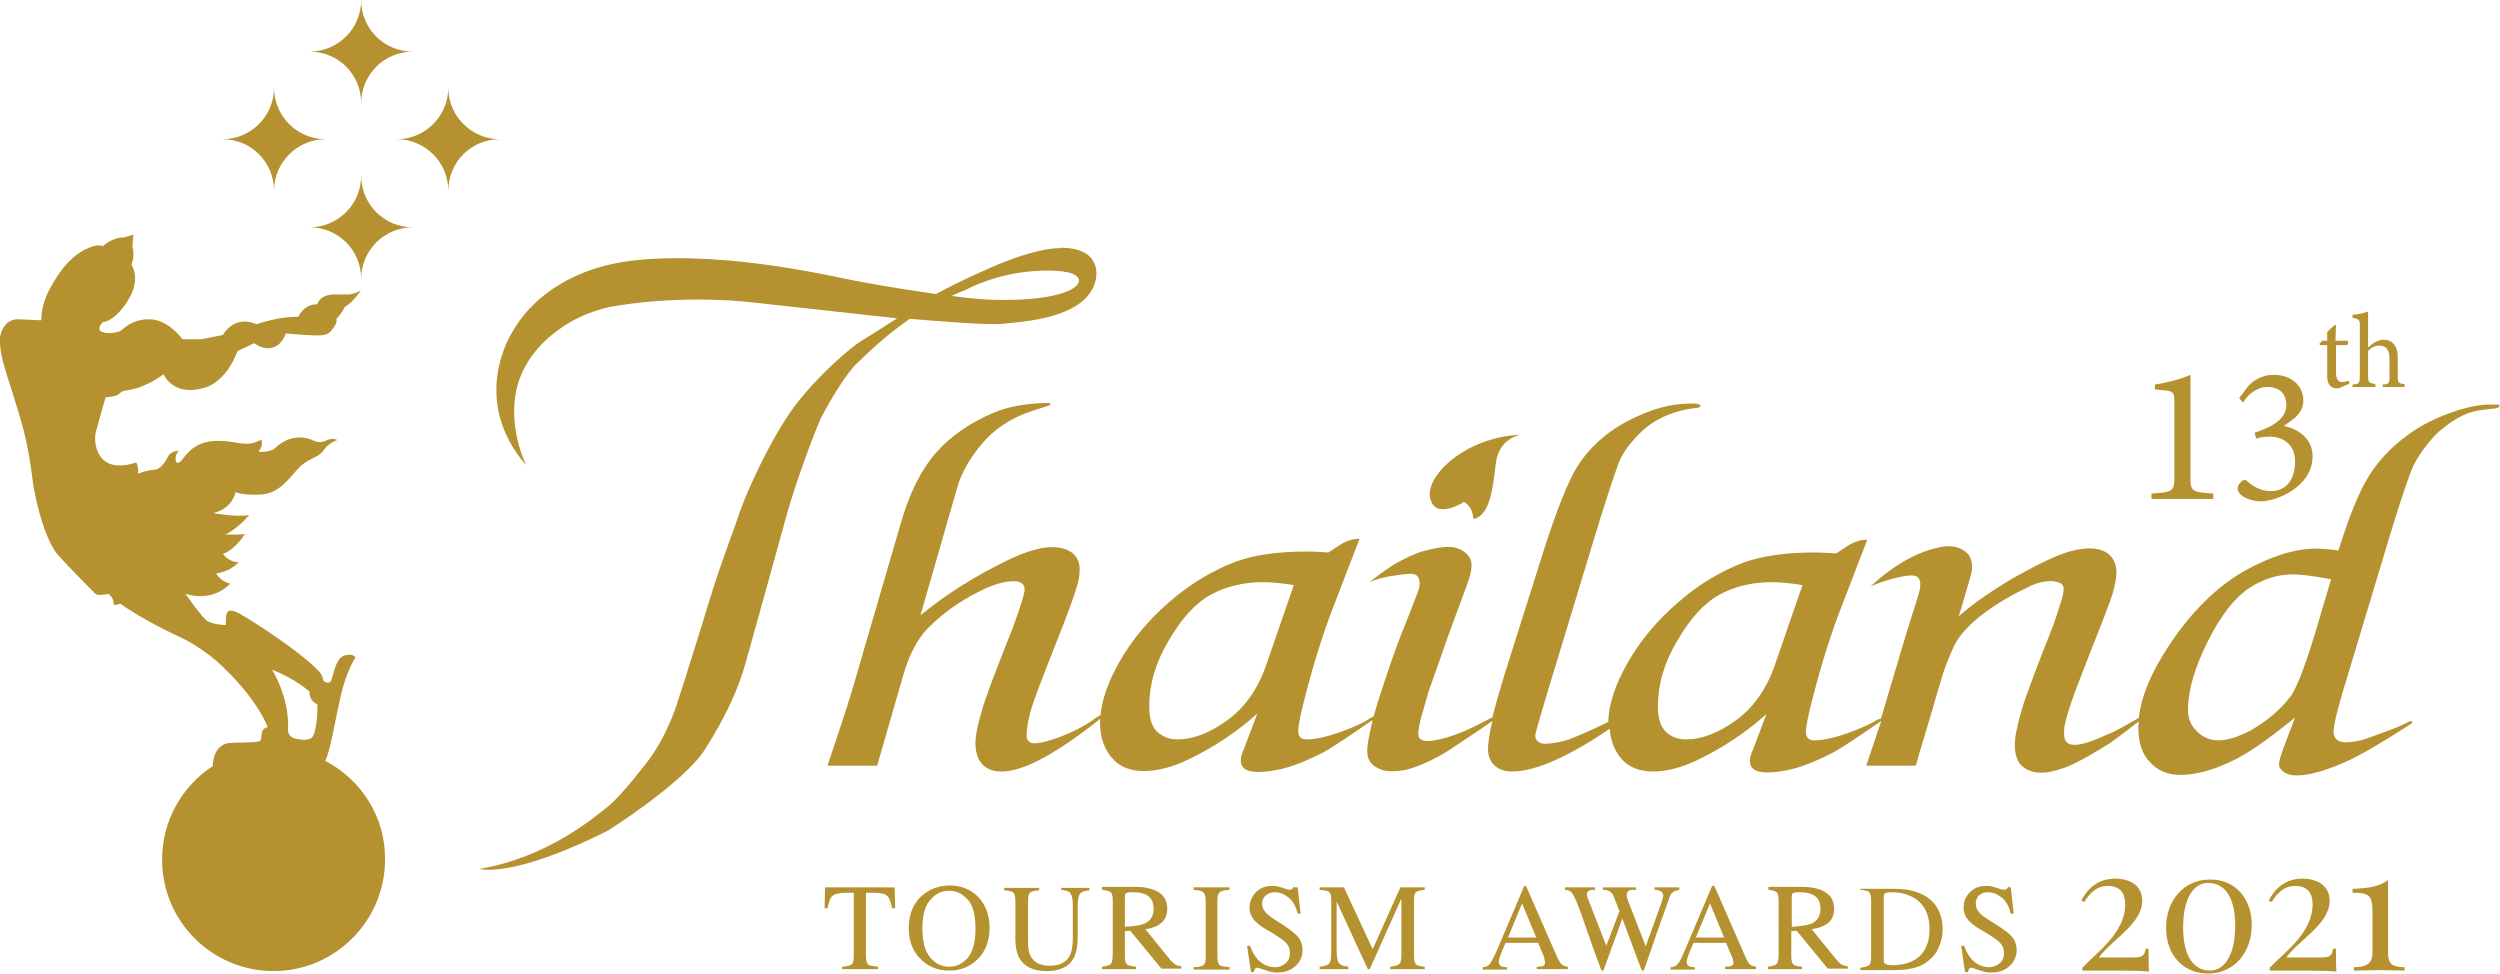<?xml version="1.0" encoding="utf-8"?>
<!-- Generator: Adobe Illustrator 26.4.1, SVG Export Plug-In . SVG Version: 6.00 Build 0)  -->
<svg version="1.1" id="Layer_1" xmlns="http://www.w3.org/2000/svg" xmlns:xlink="http://www.w3.org/1999/xlink" x="0px" y="0px"
	 viewBox="0 0 513.6 200" style="enable-background:new 0 0 513.6 200;" xml:space="preserve">
<style type="text/css">
	.st0{fill:#B5912F;}
</style>
<g>
	<g>
		<g>
			<g>
				<g>
					<defs>
						<path id="SVGID_1_" d="M293.8,102.3c1,4.7,7,0.8,7,0.8c2.4,1.7,1.5,3.7,2.1,3.5c3.2-0.9,3.8-6.2,4.4-11.4
							c0.6-5.2,5.1-5.9,5.1-5.9C301,89.8,292.8,97.8,293.8,102.3 M237.7,150.3c-1.1-1.1-1.6-2.8-1.6-5.2c0-4.5,1.3-9,4-13.5
							c2.6-4.5,5.5-7.7,8.6-9.4c3.1-1.7,6.7-2.6,10.8-2.6c1.7,0,3.8,0.2,6.3,0.6l-5.7,16.5c-1.7,4.9-4.4,8.7-8,11.3
							c-3.6,2.6-7,3.9-10.2,3.9C240.1,151.9,238.8,151.3,237.7,150.3 M342.2,150.3c-1.1-1.1-1.6-2.8-1.6-5.2c0-4.5,1.3-9,4-13.5
							c2.6-4.5,5.5-7.7,8.6-9.4c3.1-1.7,6.7-2.6,10.8-2.6c1.7,0,3.8,0.2,6.3,0.6l-5.7,16.5c-1.7,4.9-4.4,8.7-8,11.3
							c-3.6,2.6-7,3.9-10.2,3.9C344.6,151.9,343.2,151.3,342.2,150.3 M451.4,150.3c-1.3-1.2-1.9-2.7-1.9-4.5c0-4,1.4-8.7,4.1-14.1
							c2.7-5.4,5.6-9,8.5-10.9c2.9-1.9,5.9-2.8,9-2.8c1.5,0,4.1,0.3,7.8,1l-3.2,10.8c-2.1,7-3.8,11.3-5,13.1
							c-2.1,2.8-4.9,5.2-8.4,7.2c-2.5,1.3-4.7,2-6.6,2C454.1,152.1,452.6,151.5,451.4,150.3 M504.9,84.3c-4,1.3-7.6,3-10.7,5.4
							c-3.1,2.3-5.7,5.1-7.6,8.2c-2,3.2-4,8.2-6.2,15.2c-2-0.3-3.6-0.4-4.5-0.4c-4.5,0-9.5,1.6-15,4.7c-5.5,3.2-10.4,8-14.9,14.6
							c-3.9,5.8-6.1,10.9-6.6,15.5c-0.1,0-0.3,0.1-0.4,0.2c-0.2,0.1-3.4,2-4.7,2.6c-1.3,0.5-5.1,2.5-7.7,2.7
							c-2.6,0.2-2.7-1.5-2.5-3.5c0.2-2,2.2-7.4,2.2-7.4s3.1-8.1,3.2-8.3c0.1-0.3,2.5-6.2,4-10.3c1.5-4.1,1.3-6.5,1.3-6.5
							c-0.5-4.1-4.2-4.5-6.4-4.3c-2.2,0.2-4.9,0.6-12.9,5c-8,4.3-13.1,8.9-13.1,8.9c0.1-0.1,2.6-8.8,2.6-8.8c0.6-3-0.9-4.2-0.9-4.2
							c-2.3-2.2-6-1.1-6-1.1c-7.7,1.7-13.9,8.1-13.9,8.1c0.9-0.7,7.3-2.8,9.2-2.3c1.9,0.5,0.8,3.6,0.8,3.6c-0.1,0.5-2.3,7.3-2.4,7.7
							c-0.1,0.4-4,13.3-4.5,15.1c-0.1,0.5-0.5,1.6-0.9,3c-0.1-0.1-0.5,0-1.5,0.6c-1.5,0.9-8,3.8-12.2,3.8c-1.1,0-1.7-0.6-1.7-1.7
							c0-1.1,0.5-3.6,1.5-7.4c1.8-7,3.8-13.2,5.9-18.6l5.2-13.5c0,0-1.6-0.2-3.8,1.1c-2.1,1.4-2.6,1.7-2.6,1.7
							c-1.5-0.1-3-0.2-4.5-0.2c-5.8,0-10.6,0.7-14.3,2c-4.8,1.8-9.4,4.5-13.7,8.3c-4.4,3.8-7.8,7.9-10.4,12.5
							c-2.5,4.4-3.8,8.4-3.9,12c-1.8,0.9-4.1,2-7.5,3.4c-2,0.8-4.5,1.1-5.5,1.1c-1.1,0-2-0.6-2-1.7c0-0.5,1.7-6.3,5.1-17.4l6.8-22.4
							c2.4-8,4.2-13.3,5.2-16.1c1.4-3.8,5.5-7.4,6.8-8.2c3.1-2.1,6.9-3,9.3-3.2c1.2-0.1,0.9-0.9-0.7-0.9c-3.3,0-6.8,0.4-11.9,2.8
							c-5.2,2.4-9.2,5.8-12,10.2c-1.8,2.9-4.1,8.6-6.8,17l-7.4,23.4c-1.4,4.5-2.5,8.2-3.2,11.1c0,0-0.1,0-0.1,0
							c-0.2,0.1-0.7,0.4-3.7,1.9c-3,1.5-6.2,2.5-8.1,2.8c-1.9,0.3-2.6,0.1-3.1-0.5c-0.5-0.6,0-2.6,0-2.6c0.1-1.1,1.8-6.4,1.8-6.7
							c0.1-0.2,4.2-11.9,4.3-12.2c0.1-0.3,3.8-10.3,3.8-10.3c1-2.7,0.8-3.9,0.8-3.9c0-1.6-1.7-3.2-3.9-3.5c-2.2-0.3-5.9,0.8-5.9,0.8
							c-1.4,0.3-4.3,1.7-6,2.7c-1.7,1-5.2,3.7-5.2,3.7c2.7-1.2,6.2-1.5,7.9-1.7c1.7-0.2,2.1,0.6,2.1,0.6c0.8,1.2,0,3.1-0.2,3.6
							c-0.2,0.5-2.1,5.4-2.1,5.4c-2.8,6.7-5.4,15.1-6,16.9c-0.2,0.7-0.5,1.7-0.8,2.8c-0.5,0.2-1,0.5-1.6,0.9
							c-1.5,0.9-8,3.8-12.2,3.8c-1.1,0-1.7-0.6-1.7-1.7c0-1.1,0.5-3.6,1.5-7.4c1.8-7,3.8-13.2,5.9-18.6l5.2-13.5
							c0,0-1.6-0.2-3.8,1.1c-2.1,1.4-2.6,1.7-2.6,1.7c-1.5-0.1-3-0.2-4.5-0.2c-5.8,0-10.6,0.7-14.3,2c-4.8,1.8-9.4,4.5-13.8,8.3
							c-4.4,3.8-7.8,7.9-10.4,12.5c-2.2,3.9-3.5,7.5-3.8,10.8c-0.6,0.3-1.2,0.7-1.7,1.1c-2.9,2.1-9.1,4.7-11.9,4.7
							c-0.5,0-0.9-0.1-1.1-0.4c-0.3-0.2-0.5-0.6-0.5-1.1c0-1.5,0.3-3.1,0.8-5c0.5-1.9,2.3-6.6,5.3-14.2c2.2-5.5,3.6-9.3,4.2-11.4
							c0.4-1.2,0.6-2.4,0.6-3.6c0-1.5-0.5-2.6-1.5-3.4c-1-0.8-2.4-1.2-4.2-1.2c-2.3,0-5.4,0.9-9.1,2.7c-6.4,3.1-12.4,6.8-17.9,11.3
							l7.6-26.4c1.4-4.9,5.2-9.2,6.6-10.5c4.9-4.6,10.3-5.4,12.2-6.2c0.8-0.3,0-0.5,0-0.5s-6.2-0.2-11.4,2
							c-4.9,2.1-8.8,4.8-11.8,8.2c-3,3.4-5.5,8.3-7.3,14.7l-10,34.3c-1.2,4-2.9,9-5,15.3h10.2l5.4-18.7c1.2-4.1,2.8-7.1,4.7-9.2
							c3.1-3.2,6.7-5.8,10.7-7.8c2.9-1.5,5.3-2.2,7.2-2.2c1.6,0,2.3,0.6,2.3,1.8c0,0.7-0.8,3.3-2.4,7.7c-3.6,9-5.8,14.8-6.5,17.5
							c-0.8,2.7-1.2,4.8-1.2,6.2c0,2,0.5,3.5,1.5,4.5c1,1,2.3,1.4,3.9,1.4c1.9,0,4.4-0.7,7.4-2.2c3.5-1.7,8.7-5.3,12.8-8.6
							c0,0.3,0,0.6,0,0.9c0,3.1,1,5.7,2.9,7.6c1.4,1.4,3.4,2.2,6.1,2.2c2.8,0,5.9-0.8,9.2-2.4c5.4-2.6,10.1-5.8,14.1-9.4l-2.8,7.4
							c-0.4,0.9-0.6,1.6-0.6,2.2c0,0.8,0.3,1.4,0.9,1.8c0.6,0.4,1.5,0.6,2.7,0.6c1.6,0,3.4-0.3,5.1-0.7c2.7-0.7,5.5-1.9,8.4-3.4
							c1.3-0.7,5.4-3.4,10-6.6c-0.4,1.6-0.7,3.2-0.9,4.2c-0.3,1.9-0.5,3.7,0.9,5c1.4,1.2,3.3,1.7,6.6,1.1c3.3-0.7,7.6-3.1,8.8-3.9
							c1-0.7,7.5-4.9,9.2-6.2c-0.6,2.5-0.9,4.5-0.9,5.8c0,1.4,0.5,2.6,1.4,3.4c0.9,0.8,2.1,1.2,3.5,1.2c3.2,0,7.2-1.3,12.1-3.9
							c2.9-1.5,5.5-3.2,8-4.9c0.2,2.6,1.1,4.9,2.8,6.6c1.4,1.4,3.5,2.2,6.1,2.2c2.8,0,5.9-0.8,9.2-2.4c5.4-2.6,10.1-5.8,14.1-9.4
							l-2.8,7.4c-0.4,0.9-0.6,1.6-0.6,2.2c0,0.8,0.3,1.4,0.9,1.8c0.6,0.4,1.5,0.6,2.7,0.6c1.7,0,3.4-0.3,5.1-0.7
							c2.7-0.7,5.5-1.9,8.4-3.4c1.5-0.8,4.7-2.9,9.9-6.5c-1.3,3.8-3.1,9.2-3.1,9.2h10.2c0-0.3,3-10.1,3.1-10.5
							c0.1-0.4,2.2-7.6,2.5-8.5c0.3-0.9,1.2-3.3,2.2-5.5c1-2.2,3.5-5.1,8-8.1c4.5-3,7.1-3.9,7.5-4.2c0.5-0.3,3.3-1.5,5.4-1
							c2.1,0.4,1.7,1.5,1.5,2.7c-0.2,1.1-2.1,6.8-2.3,7.1c-0.1,0.2-3.7,9.4-3.9,10.1c-0.2,0.7-2.2,5.2-3.3,10.6
							c-1.2,5.3,0.9,7.2,0.9,7.2c2.9,2.8,7.3,1.1,9.5,0.3c2.2-0.8,7.2-3.8,8.7-4.8c1.4-0.9,5.2-3.9,6-4.5c0,0.4-0.1,0.8-0.1,1.2
							c0,3.2,0.8,5.6,2.5,7.3c1.6,1.7,3.7,2.5,6.1,2.5c2.9,0,6.2-0.8,9.9-2.5c3.7-1.6,8.2-4.8,13.7-9.3L469,154
							c-0.5,1.4-0.8,2.4-0.8,3c0,0.6,0.3,1.1,1,1.6c0.7,0.5,1.6,0.7,2.7,0.7c2.4,0,5.7-0.9,9.8-2.7c3-1.3,7.6-4,13.8-8
							c0,0,0.3-0.8-0.7-0.3c-0.9,0.5-2.2,1.2-9.1,3.6c-1.2,0.4-3,0.6-3.8,0.6c-1.4,0-2.5-0.7-2.5-2.1c0-1.2,0.6-3.8,1.7-7.6
							l9.7-32.2c2.6-8.6,4.3-13.5,5.1-15.1c1.3-2.7,4-5.8,5.1-6.8c5.7-4.8,8.2-4.3,11.6-4.8c1-0.1,1.3-0.8,0.3-0.8
							C510.4,83.1,508.9,83.1,504.9,84.3 M195.5,60.8c1-0.5,2-0.9,3-1.3c0,0,6.6-3.7,15.7-3.9c0,0,5.3-0.2,6.8,1
							c0,0,1.8,1.1-0.5,2.6c0,0-2.7,2.2-12.6,2.4c-0.2,0-0.5,0-0.7,0C203.9,61.7,199.7,61.4,195.5,60.8 M217.2,51
							c0,0-5-0.1-15.7,4.9c0,0-4.2,1.8-9.2,4.5c-8-1.1-15.5-2.5-17-2.8c-2.5-0.4-25-6-44.1-4.2c-19.2,1.8-25.3,13.8-25.7,14.4
							c-0.4,0.6-9.2,14.1,2.6,27.8c0,0-5.7-11.4,0.2-21c0,0,4.6-8.7,16.8-11.5c0,0,13.9-2.9,31.1-0.8c0,0,25.4,2.8,28.1,3.1
							c-3.1,2-6.3,4-7.3,4.6c-2,1.2-8.8,6.9-13.8,13.5c-4.8,6.5-10.2,18.1-11.8,23.4c0,0-4.1,11.3-4.7,13.4c0,0-6.8,22-7.3,23.3
							c0,0-1.9,6.8-6.1,12.5c0,0-5.7,7.5-8.3,9.5c-2.6,2.1-12.5,10.6-26.5,12.9c0,0,6.5,2.1,26.3-7.8c0,0,15.6-9.8,20-16.7
							c4.4-6.9,7.1-12.9,8.6-18.6c0,0,7-25.1,8.3-29.9c1.3-4.8,5.7-17.3,7.3-20.3c1.5-2.8,4.9-8.6,7.1-10.6
							c1.4-1.3,5.2-5.2,10.8-9.1c5,0.4,16.4,1.4,19.3,1c3.6-0.4,17.2-1,18.9-9c0,0,1.8-6.6-7.2-6.6C217.8,51,217.5,51,217.2,51"/>
					</defs>
					<use xlink:href="#SVGID_1_"  style="overflow:visible;fill:#B5912F;"/>
					<clipPath id="SVGID_00000091007278863495620930000017693981510799920274_">
						<use xlink:href="#SVGID_1_"  style="overflow:visible;"/>
					</clipPath>
				</g>
			</g>
			<g>
				<g>
					<defs>
						<path id="SVGID_00000142144683302214955470000013805736127891338637_" d="M169.5,182.3l-0.1,4.3h0.6c0.3-1.4,0.6-2.3,1.1-2.6
							c0.5-0.4,1.5-0.6,2.9-0.6h1.4v12.7c0,1.1-0.1,1.8-0.4,2c-0.3,0.3-0.9,0.4-2,0.5v0.5h7.4v-0.5c-1-0.1-1.7-0.2-2-0.4
							c-0.3-0.2-0.5-0.9-0.5-1.8v-13h1.4c1.5,0,2.4,0.2,2.9,0.6c0.5,0.4,0.8,1.3,1.1,2.6h0.6l-0.1-4.3H169.5z M218,182.3v0.5
							c0.9,0.1,1.6,0.3,1.9,0.7c0.3,0.4,0.5,1.2,0.5,2.6v6.6c0,1.6-0.2,2.8-0.6,3.6c-0.7,1.4-2.1,2.1-4.2,2.1c-1.9,0-3.2-0.7-3.9-2
							c-0.4-0.8-0.5-1.8-0.5-3.1v-8.1c0-0.9,0.1-1.5,0.4-1.8c0.3-0.3,0.9-0.4,1.9-0.5v-0.5h-7.2v0.5c1,0.1,1.6,0.2,1.9,0.5
							c0.3,0.3,0.4,0.9,0.4,1.7v7.9c0,1.6,0.3,2.9,0.8,3.8c1,1.8,2.9,2.7,5.6,2.7c2.8,0,4.6-0.9,5.6-2.7c0.5-1,0.8-2.4,0.8-4.1v-6.6
							c0-1.3,0.2-2.2,0.5-2.5c0.3-0.4,1-0.6,1.9-0.7v-0.5H218z M231.1,184.2c0-0.4,0.1-0.6,0.2-0.7c0.2-0.1,0.6-0.2,1.3-0.2
							c1.1,0,1.9,0.1,2.6,0.4c1.2,0.5,1.8,1.5,1.8,3c0,1.5-0.7,2.6-2,3.1c-0.8,0.3-2.1,0.5-3.9,0.6V184.2z M226.4,182.3v0.5
							c0.9,0.1,1.5,0.3,1.8,0.5c0.3,0.3,0.4,0.9,0.4,1.7v11c0,1-0.1,1.7-0.4,2c-0.2,0.3-0.8,0.5-1.8,0.6v0.5h7v-0.5
							c-1-0.1-1.6-0.2-1.9-0.5c-0.3-0.3-0.4-0.9-0.4-1.8v-5l1.1-0.1l6.4,7.8h4.1v-0.5c-0.5,0-0.9-0.2-1.2-0.3
							c-0.3-0.2-0.6-0.5-1-0.9l-5.2-6.4c1.4-0.2,2.5-0.6,3.3-1.3c0.8-0.7,1.2-1.7,1.2-2.9c0-1.9-0.9-3.2-2.8-3.9
							c-1-0.4-2.2-0.6-3.6-0.6H226.4z M245.2,182.3v0.5c1,0.1,1.7,0.2,2,0.5c0.3,0.3,0.5,0.9,0.5,1.8v11.4c0,0.9-0.1,1.5-0.5,1.8
							c-0.3,0.2-1,0.4-2,0.4v0.5h7.4v-0.5c-1-0.1-1.7-0.2-2-0.4c-0.3-0.2-0.5-0.9-0.5-1.8v-11.4c0-0.9,0.1-1.5,0.5-1.8
							c0.3-0.3,1-0.4,2-0.5v-0.5H245.2z M287.7,182.3L282,195l-5.9-12.7h-5v0.5c1,0.1,1.7,0.2,2,0.5c0.3,0.3,0.4,0.9,0.4,1.8v10.3
							c0,1.3-0.1,2.2-0.4,2.5c-0.3,0.4-1,0.6-2,0.7v0.5h5.9v-0.5c-0.9-0.1-1.5-0.3-1.8-0.6c-0.4-0.4-0.6-1.3-0.6-2.7v-10.1l6.4,13.9
							h0.4l6.5-14.5v11.4c0,1.1-0.1,1.7-0.4,2c-0.3,0.3-0.9,0.5-1.9,0.6v0.5h7.1v-0.5c-0.9-0.1-1.6-0.2-1.8-0.5
							c-0.3-0.3-0.4-0.9-0.4-1.8v-11.3c0-0.9,0.1-1.5,0.4-1.7c0.3-0.3,0.9-0.4,1.8-0.5v-0.5H287.7z M339.9,182.3v0.5
							c0.5,0,0.9,0.1,1.1,0.2c0.4,0.2,0.7,0.5,0.7,1c0,0.1,0,0.3-0.1,0.5c-0.1,0.4-0.2,0.8-0.4,1.3l-3.1,8.6l-3.7-9.5
							c-0.1-0.3-0.2-0.6-0.2-0.7c0-0.1,0-0.2,0-0.4c0-0.4,0.2-0.7,0.6-0.9c0.2-0.1,0.7-0.1,1.3-0.1v-0.5h-6.8v0.5
							c0.5,0,0.9,0.1,1.2,0.2c0.4,0.2,0.8,0.6,1,1.1l1.2,3.1l-2.7,7.1l-3.7-9.5c-0.1-0.2-0.2-0.4-0.2-0.6c0-0.2-0.1-0.3-0.1-0.5
							c0-0.4,0.2-0.6,0.6-0.8c0.2-0.1,0.6-0.1,1.1-0.1v-0.5h-6.2v0.5c0.7,0,1.3,0.3,1.6,0.9c0.4,0.5,1,2,1.9,4.5l2.1,6l1.9,5.2h0.4
							l3.9-10.7l2.9,7.8l1.1,2.9h0.4l1.6-4.6l1-2.9l2.7-7.6c0.2-0.6,0.5-1,1-1.2c0.2-0.1,0.6-0.2,1-0.3v-0.5H339.9z M368.1,184.2
							c0-0.4,0.1-0.6,0.2-0.7c0.2-0.1,0.6-0.2,1.3-0.2c1.1,0,1.9,0.1,2.6,0.4c1.2,0.5,1.8,1.5,1.8,3c0,1.5-0.7,2.6-2,3.1
							c-0.8,0.3-2.1,0.5-3.9,0.6V184.2z M363.3,182.3v0.5c0.9,0.1,1.5,0.3,1.7,0.5c0.3,0.3,0.4,0.9,0.4,1.7v11c0,1-0.1,1.7-0.4,2
							c-0.2,0.3-0.9,0.5-1.8,0.6v0.5h7v-0.5c-0.9-0.1-1.6-0.2-1.8-0.5c-0.3-0.3-0.4-0.9-0.4-1.8v-5l1.1-0.1l6.4,7.8h4.1v-0.5
							c-0.5,0-0.9-0.2-1.2-0.3c-0.3-0.2-0.6-0.5-1-0.9l-5.2-6.4c1.4-0.2,2.5-0.6,3.4-1.3c0.8-0.7,1.2-1.7,1.2-2.9
							c0-1.9-0.9-3.2-2.8-3.9c-1-0.4-2.2-0.6-3.7-0.6H363.3z M387.3,198c-0.2-0.1-0.3-0.4-0.3-0.8v-12.9c0-0.4,0.1-0.7,0.3-0.8
							c0.2-0.1,0.6-0.2,1.2-0.2c2.3,0,4.1,0.6,5.5,1.7c1.6,1.3,2.4,3.3,2.4,5.9c0,2.9-1,5-2.9,6.2c-1.3,0.8-2.9,1.2-4.9,1.2
							C387.9,198.2,387.5,198.2,387.3,198 M382.2,182.3v0.5c0.9,0.1,1.6,0.2,1.8,0.5c0.3,0.3,0.4,0.9,0.4,1.8v11.4
							c0,0.9-0.1,1.5-0.4,1.8c-0.3,0.2-0.9,0.4-1.8,0.5v0.5h7c1.9,0,3.5-0.2,4.8-0.7c0.7-0.2,1.4-0.6,2-1.1c1.1-0.8,1.8-1.7,2.3-2.9
							c0.5-1.1,0.8-2.4,0.8-3.6c0-3.5-1.5-6-4.3-7.3c-1.6-0.8-3.5-1.1-5.8-1.1H382.2z M312.7,185.6l2.9,7h-5.8L312.7,185.6z
							 M313.1,182.1l-5.3,12.5c-0.8,1.9-1.4,3-1.7,3.4c-0.3,0.4-0.8,0.7-1.5,0.7v0.5h5v-0.5c-0.6,0-1-0.1-1.2-0.2
							c-0.3-0.2-0.5-0.5-0.5-0.9c0-0.2,0.1-0.5,0.2-0.9c0.1-0.4,0.5-1.4,1.2-3h6.7l1,2.4c0.1,0.3,0.3,0.7,0.3,1
							c0.1,0.3,0.1,0.5,0.1,0.6c0,0.4-0.1,0.6-0.3,0.7c-0.2,0.1-0.7,0.2-1.4,0.2v0.5h6.4v-0.5c-0.6-0.1-1-0.2-1.3-0.5
							c-0.2-0.2-0.6-0.8-1-1.7l-6.3-14.4H313.1z M351.3,185.6l2.9,7h-5.8L351.3,185.6z M351.7,182.1l-5.3,12.5
							c-0.8,1.9-1.3,3-1.7,3.4c-0.3,0.4-0.8,0.7-1.5,0.7v0.5h5v-0.5c-0.6,0-1-0.1-1.2-0.2c-0.3-0.2-0.5-0.5-0.5-0.9
							c0-0.2,0.1-0.5,0.2-0.9c0.1-0.4,0.5-1.4,1.2-3h6.7l1,2.4c0.2,0.3,0.3,0.7,0.4,1c0.1,0.3,0.1,0.5,0.1,0.6
							c0,0.4-0.1,0.6-0.3,0.7c-0.2,0.1-0.7,0.2-1.4,0.2v0.5h6.4v-0.5c-0.6-0.1-1-0.2-1.3-0.5c-0.3-0.2-0.6-0.8-1-1.7l-6.3-14.4
							H351.7z M191.1,196.7c-1.1-1.3-1.6-3.3-1.6-5.9c0-2.7,0.5-4.7,1.6-5.9c1.1-1.3,2.3-1.9,3.9-1.9c1.5,0,2.7,0.6,3.8,1.8
							c1.1,1.2,1.6,3.2,1.6,6c0,2.7-0.5,4.7-1.6,6c-1.1,1.2-2.3,1.8-3.8,1.8C193.4,198.6,192.1,197.9,191.1,196.7 M189.2,184.2
							c-1.7,1.6-2.5,3.8-2.5,6.5c0,2.6,0.8,4.7,2.4,6.3c1.6,1.6,3.5,2.4,5.9,2.4c2.2,0,4.1-0.7,5.7-2.2c1.7-1.6,2.6-3.8,2.6-6.6
							c0-2.7-0.9-4.9-2.5-6.5c-1.6-1.5-3.5-2.2-5.8-2.2C192.7,182,190.8,182.7,189.2,184.2 M265.8,182c-0.1,0.3-0.2,0.5-0.3,0.6
							c-0.1,0.1-0.3,0.2-0.6,0.2c-0.1,0-0.6-0.1-1.4-0.4c-0.8-0.3-1.5-0.4-2.1-0.4c-1.4,0-2.5,0.4-3.4,1.3c-0.8,0.9-1.3,1.9-1.3,3.2
							c0,1,0.4,1.9,1.1,2.7c0.4,0.4,0.9,0.8,1.6,1.3l2.2,1.3c1.3,0.8,2.1,1.4,2.5,1.8c0.6,0.6,0.9,1.3,0.9,2.2
							c0,0.9-0.3,1.6-0.9,2.1c-0.6,0.5-1.3,0.8-2.1,0.8c-1.5,0-2.7-0.6-3.7-1.7c-0.6-0.7-1.1-1.6-1.5-2.7h-0.6l0.8,5.4h0.6
							c0-0.2,0.1-0.4,0.2-0.6c0.1-0.2,0.3-0.3,0.6-0.3c0.1,0,0.6,0.2,1.5,0.5c0.9,0.3,1.7,0.5,2.4,0.5c1.6,0,2.8-0.4,3.8-1.3
							c1-0.9,1.5-2,1.5-3.3c0-1-0.3-1.9-0.8-2.6c-0.6-0.7-1.6-1.5-2.9-2.4l-2.2-1.4c-0.8-0.5-1.4-1-1.8-1.5c-0.4-0.5-0.6-1-0.6-1.7
							c0-0.7,0.3-1.3,0.8-1.7c0.5-0.4,1.1-0.6,1.8-0.6c0.9,0,1.8,0.3,2.7,1c0.9,0.6,1.6,1.8,2,3.4h0.6l-0.6-5.4H265.8z M412.6,182
							c-0.1,0.3-0.2,0.5-0.3,0.6c-0.1,0.1-0.3,0.2-0.7,0.2c-0.1,0-0.6-0.1-1.4-0.4c-0.8-0.3-1.5-0.4-2.1-0.4c-1.4,0-2.5,0.4-3.4,1.3
							c-0.9,0.9-1.3,1.9-1.3,3.2c0,1,0.4,1.9,1.1,2.7c0.4,0.4,0.9,0.8,1.6,1.3l2.2,1.3c1.3,0.8,2.1,1.4,2.5,1.8
							c0.6,0.6,0.9,1.3,0.9,2.2c0,0.9-0.3,1.6-0.9,2.1c-0.6,0.5-1.3,0.8-2.1,0.8c-1.5,0-2.7-0.6-3.7-1.7c-0.6-0.7-1.1-1.6-1.5-2.7
							h-0.6l0.8,5.4h0.6c0-0.2,0.1-0.4,0.2-0.6c0.1-0.2,0.3-0.3,0.6-0.3c0.1,0,0.6,0.2,1.4,0.5c0.9,0.3,1.7,0.5,2.5,0.5
							c1.6,0,2.8-0.4,3.8-1.3c1-0.9,1.5-2,1.5-3.3c0-1-0.3-1.9-0.8-2.6c-0.6-0.7-1.6-1.5-3-2.4l-2.2-1.4c-0.8-0.5-1.5-1-1.8-1.5
							c-0.4-0.5-0.6-1-0.6-1.7c0-0.7,0.3-1.3,0.7-1.7c0.5-0.4,1.1-0.6,1.8-0.6c0.9,0,1.8,0.3,2.7,1c0.9,0.6,1.6,1.8,2,3.4h0.6
							l-0.6-5.4H412.6z"/>
					</defs>
					<use xlink:href="#SVGID_00000142144683302214955470000013805736127891338637_"  style="overflow:visible;fill:#B5912F;"/>
					<clipPath id="SVGID_00000122711295738551315620000005861506349532468888_">
						<use xlink:href="#SVGID_00000142144683302214955470000013805736127891338637_"  style="overflow:visible;"/>
					</clipPath>
				</g>
			</g>
			<g>
				<path class="st0" d="M440.1,185.1c0,4.7-6.4,8.1-8.9,11.6h7.2c1.9,0,2.2-0.5,2.4-1.8h0.6c0,2.5,0,3.6,0.1,4.7
					c-0.6-0.1-3.2-0.2-5.3-0.2h-8.4v-0.6c2.9-3.1,8.8-7.1,8.8-13c0-2.7-1.4-3.8-3.6-3.8c-1.9,0-3.5,1.1-4.8,3.3l-0.6-0.3
					c1.1-2.2,3.2-4.5,7-4.5C438.1,180.6,440.1,182.2,440.1,185.1z"/>
				<path class="st0" d="M462.6,190c0,5.7-3.6,10-9,10c-5,0-8.6-3.7-8.6-9.4c0-5.6,3.6-9.9,9-9.9C459,180.6,462.6,184.4,462.6,190z
					 M448.5,190.5c0,6.4,2.5,8.9,5.5,8.9c3.1,0,5.2-3.4,5.2-9.2c0-6.4-2.5-8.8-5.5-8.8C450.6,181.3,448.5,184.7,448.5,190.5z"/>
				<path class="st0" d="M478.6,185.1c0,4.7-6.4,8.1-8.9,11.6h7.2c1.9,0,2.2-0.5,2.4-1.8h0.6c0,2.5,0,3.6,0.1,4.7
					c-0.6-0.1-3.2-0.2-5.3-0.2h-8.4v-0.6c2.9-3.1,8.8-7.1,8.8-13c0-2.7-1.4-3.8-3.6-3.8c-1.9,0-3.5,1.1-4.8,3.3l-0.6-0.3
					c1.1-2.2,3.2-4.5,7-4.5C476.5,180.6,478.6,182.2,478.6,185.1z"/>
				<path class="st0" d="M490.6,195.8c0,2.3,1,2.9,3.4,2.9v0.7c-1,0-3-0.1-4.9-0.1c-2.2,0-4.4,0.1-5.5,0.1v-0.7
					c2.3,0,3.8-0.6,3.8-2.9v-8.6c0-3.4-0.9-3.8-4.1-3.8v-0.8c3.4-0.1,5.5-0.5,7.3-1.8V195.8z"/>
			</g>
		</g>
		<g>
			<path class="st0" d="M442,102.5v-1.1c4.5-0.3,4.7-0.5,4.7-3.5V82.5c0-2-0.3-2.1-2-2.3l-2-0.2v-1c2.6-0.4,5.3-1.1,7.3-2v20.9
				c0,3,0.2,3.2,4.7,3.5v1.1H442z"/>
			<path class="st0" d="M460,81.8l1.9-2.5c1.2-1.3,3-2.3,5.2-2.3c3.7,0,6.1,2.3,6.1,5.3c0,1.2-0.5,2.2-1.2,3
				c-0.6,0.7-1.7,1.4-2.8,2.2c3.7,0.8,5.9,3.2,5.9,6.2c0,6.5-7.7,9.3-10.6,9.3c-1.9,0-3.6-0.8-4.2-1.4c-0.5-0.5-0.6-0.9-0.6-1.3
				c0-0.6,0.6-1.2,0.9-1.5c0.3-0.2,0.7-0.3,1,0c1.1,1,2.7,2.1,5,2.1c2.9,0,4.9-2.2,4.9-6.1c0-3.7-2.7-5.1-5.3-5.1
				c-0.9,0-2,0.2-2.7,0.4l-0.3-1.2c3.6-1.2,6.5-2.8,6.5-5.7c0-2.4-1.5-3.7-3.9-3.7c-2.2,0-4,1.6-5,3.2L460,81.8z"/>
			<path class="st0" d="M481.1,79.5c-0.4,0.2-0.7,0.3-0.9,0.3c-1.4,0-2.1-0.8-2.1-2.6v-6.3h-1.5l-0.1-0.3l0.6-0.6h1v-1.8
				c0.4-0.4,1-1,1.5-1.4l0.3,0c0,0.9-0.1,2.2-0.1,3.2h2.5c0.2,0.2,0.1,0.7-0.1,0.9h-2.3v5.5c0,1.8,0.7,2.1,1.3,2.1
				c0.5,0,1-0.2,1.3-0.3l0.2,0.6L481.1,79.5z"/>
			<path class="st0" d="M489.5,79.6V79c1.3-0.1,1.4-0.2,1.4-1.7v-3.6c0-1.8-0.7-2.7-2.1-2.7c-0.8,0-1.7,0.4-2.3,1.1v5.1
				c0,1.4,0.2,1.5,1.5,1.7v0.6h-4.7V79c1.3-0.1,1.5-0.2,1.5-1.7V66.9c0-1.1-0.1-1.4-1.5-1.6v-0.6c1.1-0.1,2.4-0.4,3.2-0.7
				c0,0.8,0,1.8,0,2.7v4.7c0.8-0.8,2-1.6,3.1-1.6c1.8,0,3,1.1,3,3.7v3.8c0,1.4,0.2,1.5,1.4,1.6v0.6H489.5z"/>
		</g>
	</g>
	<g>
		<path class="st0" d="M56.3,18c0,5.9-4.8,10.6-10.6,10.6c5.9,0,10.6,4.7,10.6,10.6c0-5.9,4.8-10.6,10.6-10.6
			C61,28.6,56.3,23.8,56.3,18z"/>
		<path class="st0" d="M92.1,18c0,5.9,4.8,10.6,10.6,10.6c-5.9,0-10.6,4.7-10.6,10.6c0-5.9-4.8-10.6-10.6-10.6
			C87.4,28.6,92.1,23.8,92.1,18z"/>
		<path class="st0" d="M74.2,36.1c0,5.9-4.8,10.6-10.6,10.6c5.9,0,10.6,4.7,10.6,10.6c0-5.9,4.8-10.6,10.6-10.6
			C78.9,46.7,74.2,41.9,74.2,36.1z"/>
		<path class="st0" d="M74.2,0c0,5.9-4.8,10.6-10.6,10.6c5.9,0,10.6,4.7,10.6,10.6c0-5.9,4.8-10.6,10.6-10.6
			C78.9,10.6,74.2,5.9,74.2,0z"/>
		<path class="st0" d="M66.8,156.3c1.1-2,2-8.2,3.2-13.3c1.2-5.3,3-7.9,3-7.9c-0.4-0.9-1.9-0.5-1.9-0.5c-2.3,0.2-2.6,4.7-3.2,5.4
			c-0.6,0.7-1.5-0.2-1.5-0.2c-0.1-1.3-1.2-2.2-1.2-2.2c-3.6-3.8-13.3-10-15.4-11.2c-2.1-1.3-2.9-1.1-3.2-0.4
			c-0.3,0.7-0.2,2.4-0.2,2.4s-2.6,0-3.9-0.9c-1.2-0.9-4.4-5.5-4.4-5.5c5.9,1.8,9.2-2.1,9.2-2.1c-2-0.4-2.9-2.1-2.9-2.1
			c3.1-0.4,4.6-2.3,4.6-2.3c-2,0-3.2-1.7-3.2-1.7c2.7-1,4.5-4.1,4.5-4.1c-1,0.2-4,0.1-4,0.1c2.6-1.2,4.9-4,4.9-4
			c-2.8,0.5-7.4-0.4-7.4-0.4c4-0.9,4.6-4.3,4.6-4.3s1.4,0.7,5.1,0.5c3.8-0.2,5.7-3.1,7.7-5.3c2-2.2,4.2-2.2,5.2-3.7
			c1-1.6,2.9-2.2,2.9-2.2s-0.9-0.6-2.3,0.1c-1.4,0.7-2.6,0-2.6,0c-3.6-1.6-6.5,0.2-7.7,1.4c-1.2,1.2-3.6,0.9-3.6,0.9
			c1.1-1.3,0.6-2.5,0.6-2.5c-3.4,1.9-5.2,0-9.8,0.3c-4.5,0.3-6,3.4-6.7,4.1c-0.7,0.7-1,0.2-1,0.2c-0.5-1.1,0.5-2.3,0.5-2.3
			s-1.6,0-2.2,1.2c-0.6,1.3-1.7,2.7-2.8,2.7c-1.1,0-3.4,0.8-3.4,0.8C28.6,96.3,28,95,28,95c-8.1,2.7-8.9-4-8.3-6.3
			c0.6-2.3,2-7.1,2-7.1s2.2,0,2.9-0.8c0.6-0.6,1.4-0.6,1.4-0.6c4-0.5,7.6-3.3,7.6-3.3s2,4.8,8.6,2.7c0,0,4.2-1,6.6-7.5
			c0,0,3.1-1.4,3.4-1.6c2,1.4,3.3,1,3.3,1c2.5-0.3,3.2-3,3.2-3s5.6,0.5,7.1,0.4c1.5-0.1,2-0.5,2.8-1.7c0.8-1.1,0.5-1.7,0.5-1.7
			c0.8-0.7,1.8-2.5,1.8-2.5c1.6-0.8,3.7-3.9,3.1-3.3c-0.6,0.5-2.2,0.8-2.2,0.8s0,0-3.1,0c-3.1,0-3.5,2-3.5,2c-2.9,0-3.9,2.6-3.9,2.6
			c-3.6-0.2-8.6,1.5-8.6,1.5c-4.7-2-6.9,2.2-6.9,2.2c-1.2,0.3-4.6,0.9-4.6,0.9h-3.7c0,0-3-4.2-6.9-4.1c-3.9,0-5.4,2.3-6.1,2.5
			c-0.7,0.2-2.2,0.6-3.5,0.1c-1.4-0.5,0.1-2,0.1-2s2.4,0,5.2-4.5c2.8-4.5,0.7-7.3,0.7-7.3c0.8-2,0.2-3.7,0.2-3.7l0.2-2.5l-2,0.6
			c-2.3-0.1-4.3,1.8-4.3,1.8s-0.8-0.8-3.9,0.8c-3,1.7-4.9,4.2-6.9,7.8c-2,3.6-1.8,6.6-1.8,6.6l-4.4-0.2C0.5,65.3,0,69.3,0,69.3
			c-0.2,3.9,1.5,7.7,3.1,13.1c1.7,5.4,2.7,9.1,3.5,15.5c0.8,6.5,3.1,13.6,5.3,16.1c2.2,2.5,7.8,8.1,7.8,8.1c1,0.3,2.6-0.1,2.6-0.1
			c1.3,1.1,1,2.2,1,2.2c0.8,0.2,1.4-0.2,1.4-0.2c2.4,1.8,7.9,4.9,12.1,6.8c4.2,1.9,7.8,5.1,7.8,5.1C53,143.5,55,149.4,55,149.4
			c-1.8,0.3-1,2.5-1.6,2.8c-0.5,0.3-1.7,0.3-5.8,0.4c-3.6,0.1-3.9,3.8-3.9,4.8c-6.3,4.1-10.4,11.2-10.4,19.2
			c0,12.7,10.3,22.9,22.9,22.9c12.6,0,22.9-10.3,22.9-22.9C79.2,167.7,74.1,160.1,66.8,156.3z M63.6,142.1c-0.1,2,1.6,2.6,1.6,2.6
			c0.1,1.6-0.2,6.1-1.2,6.9c-1,0.7-3,0.2-3,0.2c-2.3-0.3-1.8-2.4-1.8-2.4c0.1-6.5-3.3-11.8-3.3-11.8
			C60.8,139.5,63.6,142.1,63.6,142.1z"/>
	</g>
</g>
</svg>
